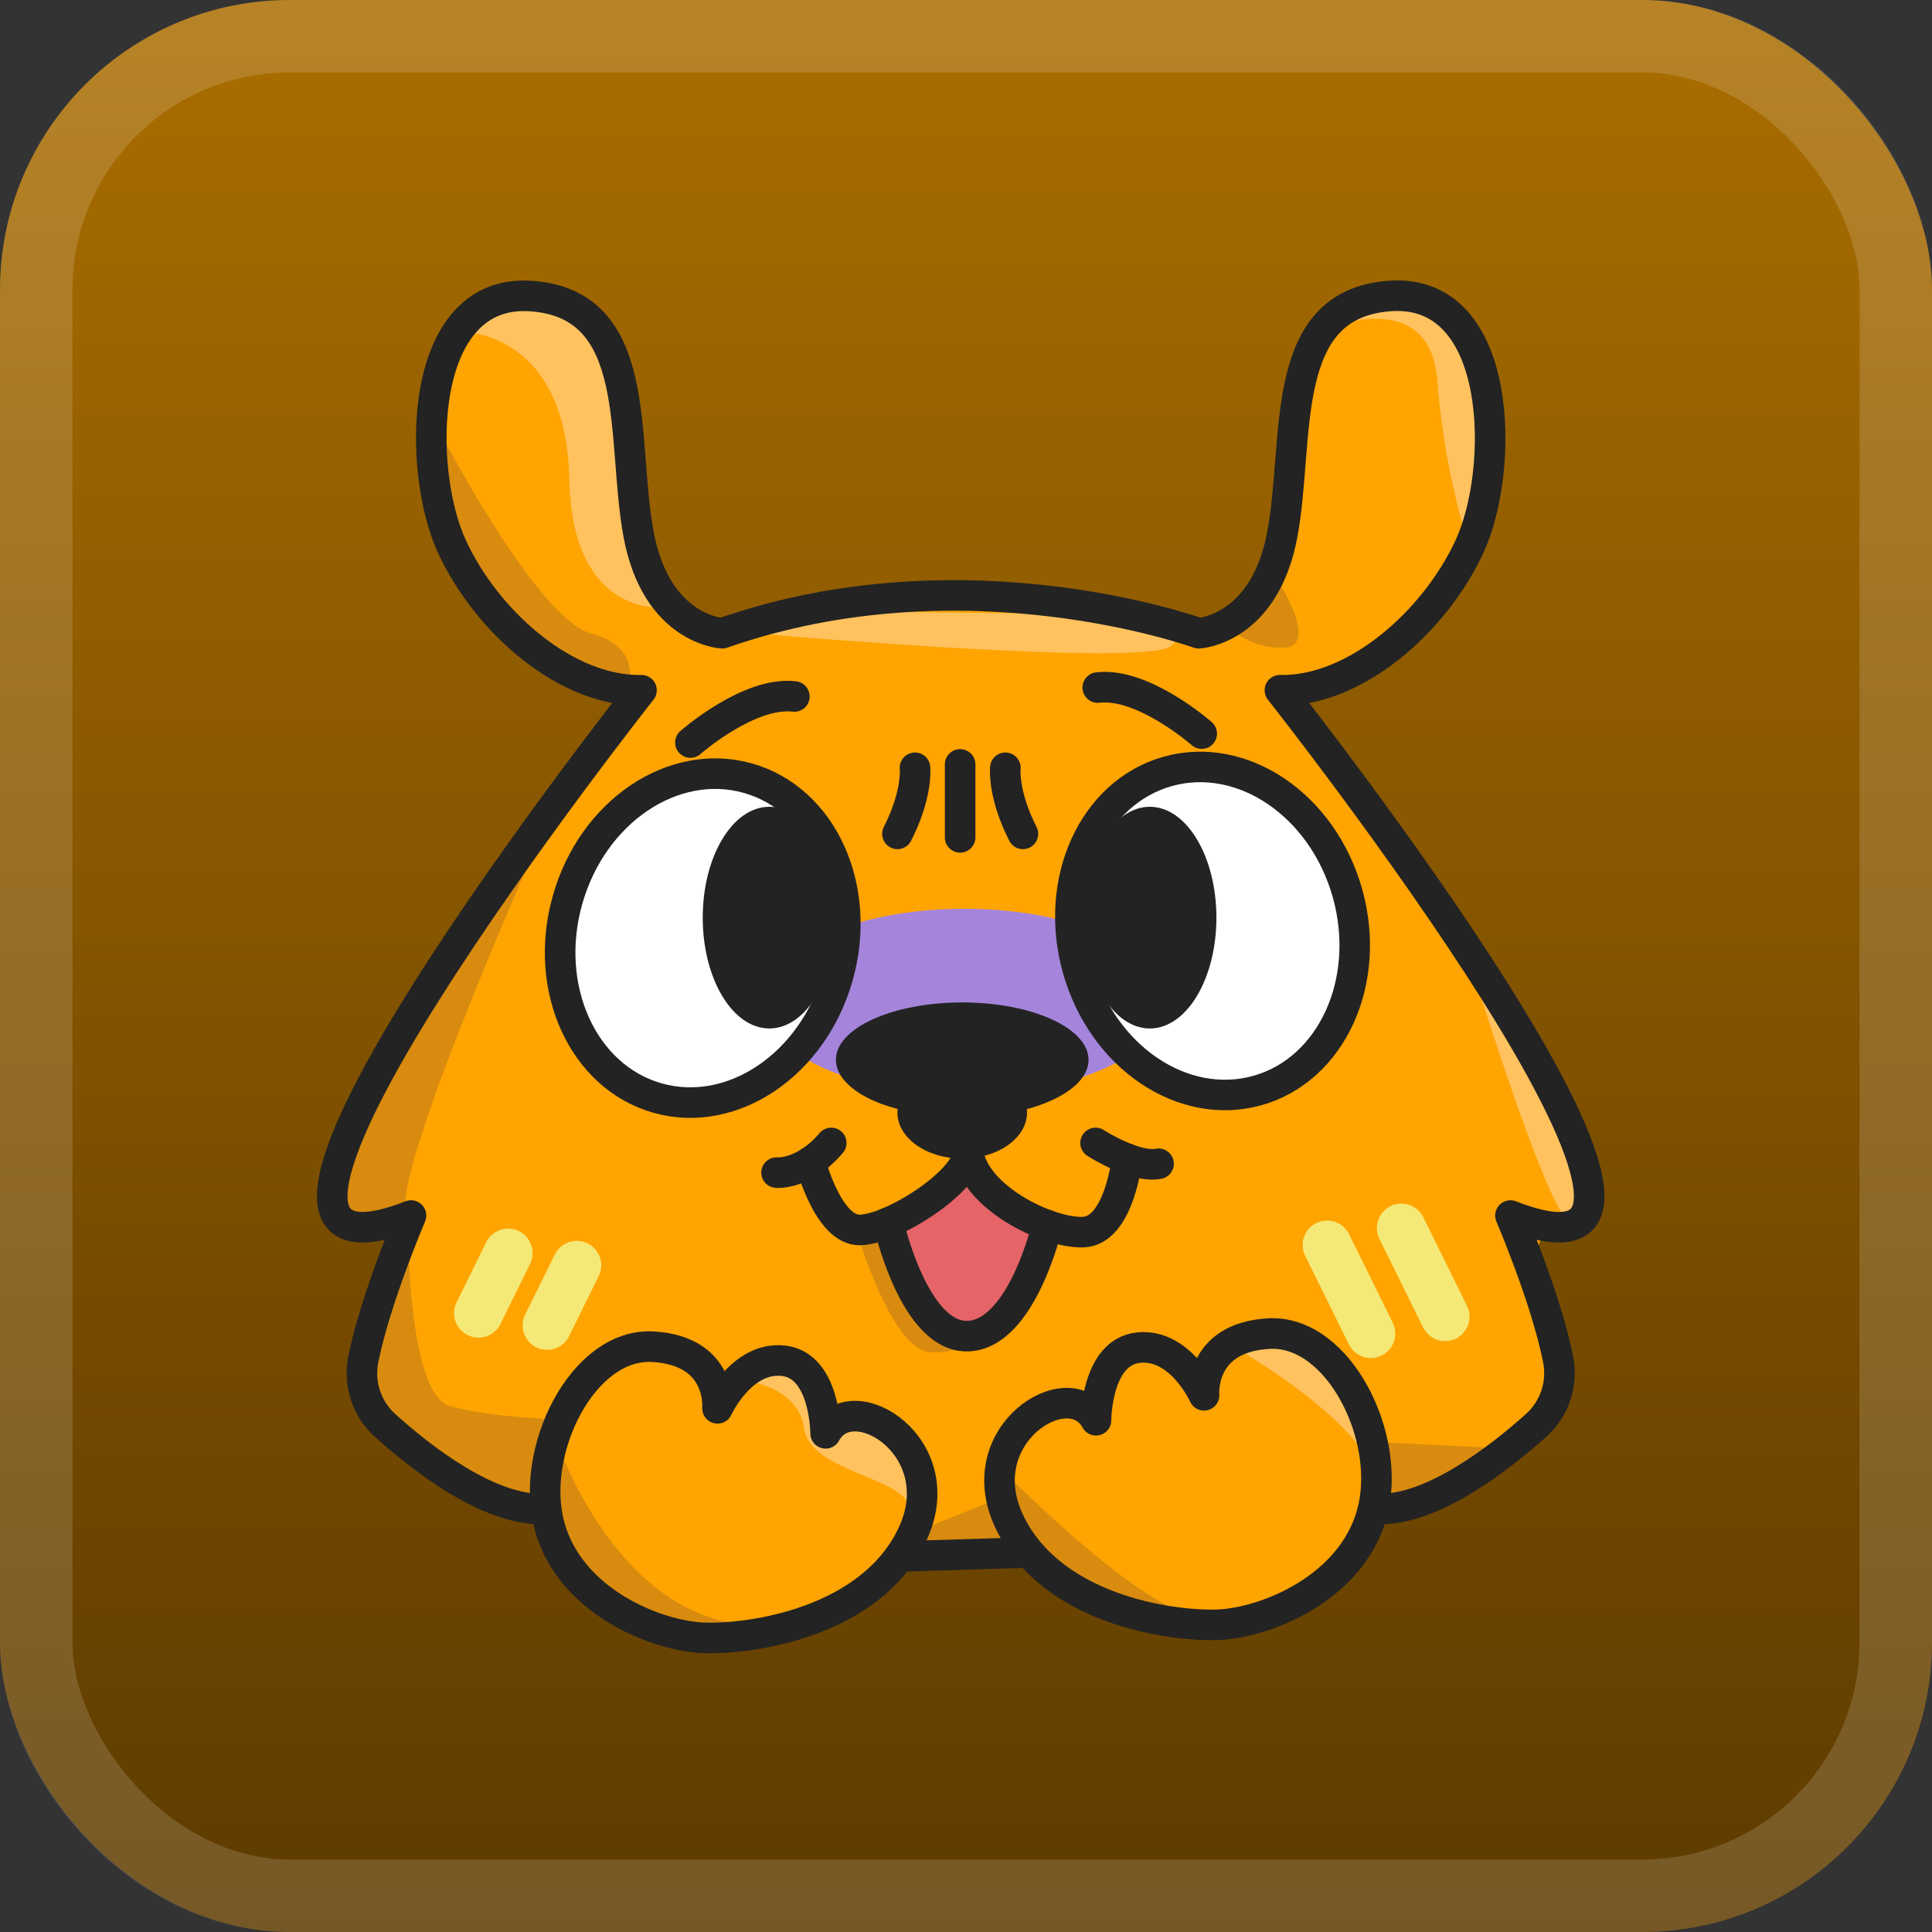 <svg width="56" height="56" viewBox="0 0 56 56" fill="none" xmlns="http://www.w3.org/2000/svg">
<rect x="0" y="0" width="56" height="56" fill="#333333" stroke="none"/>
<rect width="56" height="56" rx="8.4" fill="url(#paint0_linear_1_62)"/>
<g clip-path="url(#clip0_1_62)">
<path d="M20.427 18.244L18.814 16.117L18.24 12.872L17.82 10.12L15.858 8.702L13.534 9.283L12.689 12.406L13.444 15.693L14.102 17.311L15.42 18.513L16.416 19.19L17.561 19.748L18.424 20.085L18.24 20.785L12.51 28.874L10.773 31.887L9.809 34.63L10.327 35.611L11.493 35.522L11.847 35.891L10.706 39.483L11.204 41.269L11.913 41.895L13.396 42.958L14.637 43.667L15.643 43.818L16.372 45.002L17.689 46.499L18.979 47.193L20.291 47.547L22.011 47.389C22.011 47.389 23.872 46.967 23.906 46.953C23.94 46.939 25.361 46.126 25.361 46.126L25.84 45.417L27.479 45.098L29.267 45.275L30.862 45.546L32.298 46.636L36.059 47.123L38.136 46.078L39.199 45.353L39.843 44.245L40.573 43.589L42.645 42.973L45.002 41.059L45.551 39.286L45.129 37.748L44.557 36.24L44.768 35.531L46.008 35.745L46.4 35.003L45.252 31.867L41.796 26.251L38.444 21.613L37.508 20.681L37.902 20.055L39.897 19.258L41.783 17.811L42.873 15.685L43.345 13.421L43.187 11.105L42.372 9.191L40.954 8.533L38.871 9.099L37.9 10.57L37.632 13.019L37.407 15.323L36.344 17.735L35.635 18.245L34.077 18.185L31.709 17.668L28.597 17.363L24.592 17.595L21.349 18.506L20.427 18.251" fill="#FFA401"/>
<path d="M26.012 35.318L26.033 36.399L26.814 37.971L27.396 38.538L28.301 38.694L29.311 38.288L29.767 37.594L30.035 36.236L30.363 35.71L29.767 35.089L28.436 34.216H27.591L27.169 34.864L26.012 35.318Z" fill="#E56467"/>
<path d="M27.954 31.726C31.178 31.726 33.792 30.52 33.792 29.034C33.792 27.547 31.178 26.341 27.954 26.341C24.73 26.341 22.116 27.547 22.116 29.034C22.116 30.52 24.73 31.726 27.954 31.726Z" fill="#A585DB"/>
<path d="M21.666 18.34C21.666 18.34 33.046 19.348 33.928 18.736C34.811 18.125 31.52 17.801 31.52 17.801L24.411 17.721L21.517 18.238" fill="#FFC25F"/>
<path d="M38.634 9.464C38.634 9.464 41.469 8.354 41.664 11.046C41.789 12.675 42.097 14.285 42.583 15.844L42.887 13.287L43.049 11.727L42.703 10.309L41.758 8.934L40.059 8.62L38.634 9.464Z" fill="#FFC25F"/>
<path d="M13.455 9.629C13.455 9.629 16.411 9.629 16.501 13.882C16.592 18.136 19.489 17.595 19.489 17.595L18.688 16.197L18.385 14.602L18.208 12.475L18.011 11.121L17.781 9.88L17.022 9.171L15.397 8.562L14.125 8.999" fill="#FFC25F"/>
<path d="M42.467 27.417C42.467 27.417 44.828 35.244 45.569 35.515C46.31 35.786 46.053 34.762 46.053 34.762L45.533 33.014" fill="#FFC25F"/>
<path d="M35.761 39.04C35.761 39.04 39.811 41.328 39.889 43.047C39.967 44.766 39.222 40.016 39.222 40.016L38.054 39.04L37.321 38.884H35.986" fill="#FFC25F"/>
<path d="M21.496 40.008C21.496 40.008 23.135 40.132 23.305 41.399C23.475 42.666 26.235 42.817 26.359 43.703C26.483 44.589 26.58 42.519 26.58 42.519L25.817 41.564L24.991 41.021L24.037 41.553L23.599 40.422L23.305 39.731L21.496 40.008Z" fill="#FFC25F"/>
<path d="M16.076 41.613C16.076 41.613 17.751 46.811 21.664 47.097C25.577 47.382 19.018 47.338 19.018 47.338L16.973 45.808C16.973 45.808 16.117 44.798 16.076 44.733C16.035 44.667 15.172 43.627 15.172 43.627L13.21 42.875L11.151 41.307" fill="#D88B0F"/>
<path d="M28.973 43.414L26.242 44.532V45.211L29.189 45.195L29.506 44.559L28.86 43.414" fill="#D88B0F"/>
<path d="M39.99 41.803L43.249 41.968L41.886 43.492L39.894 43.612L40.082 42.088" fill="#D88B0F"/>
<path d="M29.154 42.707C29.154 42.707 33.072 46.714 34.825 46.889C36.578 47.065 32.557 46.693 32.557 46.693L31.39 45.994L30.027 45.108L29.141 44.311L28.576 43.015" fill="#D88B0F"/>
<path d="M24.89 35.889C24.89 35.889 25.861 39.125 26.96 39.192C28.058 39.26 27.924 38.73 27.924 38.73L26.405 37.541L25.873 36.353L25.545 35.71L24.606 35.765" fill="#D88B0F"/>
<path d="M36.858 16.541C36.858 16.541 38.373 18.751 37.186 18.774C35.998 18.797 35.341 17.902 35.376 17.887C35.412 17.873 36.043 17.505 36.043 17.505L36.564 16.992L36.778 16.337" fill="#D88B0F"/>
<path d="M12.689 12.406C12.689 12.406 15.534 17.925 17.12 18.355C18.706 18.786 18.183 19.991 18.183 19.991L16.174 19.282L14.812 18.414L13.705 17.193L12.778 14.937L12.689 13.29V12.406Z" fill="#D88B0F"/>
<path d="M15.883 23.752C15.883 23.752 11.491 33.555 11.755 35.095C12.019 36.635 11.289 35.433 11.289 35.433L10.486 35.701L9.6 34.77L9.825 33.546L10.889 31.224L13.499 27.017" fill="#D88B0F"/>
<path d="M11.821 35.437C11.821 35.437 11.799 40.399 13.037 40.754C14.274 41.108 16.26 41.138 16.26 41.138L14.968 42.7C14.968 42.7 13.43 41.991 13.277 41.961C13.125 41.931 11.558 41.3 11.558 41.3L10.619 40.522L10.492 39.946" fill="#D88B0F"/>
<path d="M14.729 36.321L13.87 38.063" stroke="#F4E977" stroke-width="1.418" stroke-miterlimit="10" stroke-linecap="round"/>
<path d="M16.718 36.676L15.858 38.418" stroke="#F4E977" stroke-width="1.418" stroke-miterlimit="10" stroke-linecap="round"/>
<path d="M38.467 36.086L39.734 38.654" stroke="#F4E977" stroke-width="1.418" stroke-miterlimit="10" stroke-linecap="round"/>
<path d="M40.619 35.596L41.886 38.164" stroke="#F4E977" stroke-width="1.418" stroke-miterlimit="10" stroke-linecap="round"/>
<path d="M20.797 40.821C20.797 40.821 20.955 39.148 18.919 39.035C16.882 38.921 15.323 42.088 15.936 44.261C16.549 46.434 19.036 47.428 20.416 47.474C21.797 47.52 25.235 47.021 26.442 44.486C27.649 41.952 24.7 40.121 23.931 41.546C23.931 41.546 23.931 39.577 22.708 39.442C21.485 39.307 20.797 40.821 20.797 40.821Z" stroke="#232323" stroke-width="0.886" stroke-linecap="round" stroke-linejoin="round"/>
<path d="M34.9 40.444C34.9 40.444 34.742 38.769 36.778 38.655C38.815 38.542 40.374 41.711 39.764 43.882C39.155 46.053 36.665 47.049 35.284 47.095C33.904 47.141 30.465 46.643 29.258 44.109C28.051 41.574 31 39.749 31.768 41.167C31.768 41.167 31.768 39.199 32.991 39.063C34.214 38.926 34.9 40.444 34.9 40.444Z" stroke="#232323" stroke-width="0.886" stroke-linecap="round" stroke-linejoin="round"/>
<path d="M26.242 45.11L29.659 45.005" stroke="#232323" stroke-width="0.886" stroke-linecap="round" stroke-linejoin="round"/>
<path d="M24.289 28.296C25.01 25.736 23.84 23.165 21.675 22.555C19.51 21.946 17.17 23.527 16.449 26.088C15.727 28.649 16.898 31.219 19.063 31.829C21.228 32.439 23.568 30.857 24.289 28.296Z" fill="white" stroke="#232323" stroke-width="0.886" stroke-linecap="round" stroke-linejoin="round"/>
<path d="M36.447 31.609C38.606 31.002 39.774 28.439 39.056 25.885C38.337 23.331 36.005 21.753 33.845 22.36C31.686 22.967 30.518 25.53 31.236 28.084C31.954 30.638 34.287 32.216 36.447 31.609Z" fill="white" stroke="#232323" stroke-width="0.884" stroke-linecap="round" stroke-linejoin="round"/>
<path d="M22.299 29.811C23.364 29.811 24.229 28.373 24.229 26.598C24.229 24.824 23.364 23.385 22.299 23.385C21.233 23.385 20.369 24.824 20.369 26.598C20.369 28.373 21.233 29.811 22.299 29.811Z" fill="#232323"/>
<path d="M33.328 29.811C34.394 29.811 35.258 28.373 35.258 26.598C35.258 24.824 34.394 23.385 33.328 23.385C32.262 23.385 31.398 24.824 31.398 26.598C31.398 28.373 32.262 29.811 33.328 29.811Z" fill="#232323"/>
<path d="M31.552 30.719C31.552 31.639 29.912 32.383 27.89 32.383C27.09 32.394 26.294 32.262 25.54 31.995C24.739 31.69 24.229 31.231 24.229 30.719C24.229 29.801 25.868 29.056 27.89 29.056C29.912 29.056 31.552 29.801 31.552 30.719Z" fill="#232323"/>
<path d="M27.89 33.581C28.928 33.581 29.769 32.984 29.769 32.247C29.769 31.51 28.928 30.912 27.89 30.912C26.853 30.912 26.012 31.51 26.012 32.247C26.012 32.984 26.853 33.581 27.89 33.581Z" fill="#232323"/>
<path d="M22.509 33.989C22.509 33.989 23.295 34.065 24.094 33.129" stroke="#232323" stroke-width="0.886" stroke-linecap="round" stroke-linejoin="round"/>
<path d="M31.756 33.129C31.756 33.129 32.902 33.868 33.581 33.732" stroke="#232323" stroke-width="0.886" stroke-linecap="round" stroke-linejoin="round"/>
<path d="M23.486 33.672C23.486 33.672 23.995 35.664 24.923 35.651C25.852 35.639 27.988 34.269 28.057 33.439" stroke="#232323" stroke-width="0.886" stroke-linecap="round" stroke-linejoin="round"/>
<path d="M32.668 33.587C32.668 33.587 32.445 35.674 31.399 35.713C30.354 35.752 28.209 34.684 28.057 33.361" stroke="#232323" stroke-width="0.886" stroke-linecap="round" stroke-linejoin="round"/>
<path d="M25.749 35.437C25.749 35.437 26.485 38.774 28.053 38.728C29.622 38.682 30.357 35.51 30.357 35.51" stroke="#232323" stroke-width="0.886" stroke-linecap="round" stroke-linejoin="round"/>
<path d="M20.012 21.523C20.012 21.523 21.71 20.029 23.025 20.188" stroke="#232323" stroke-width="0.886" stroke-linecap="round" stroke-linejoin="round"/>
<path d="M34.832 21.264C34.832 21.264 33.136 19.77 31.819 19.929" stroke="#232323" stroke-width="0.886" stroke-linecap="round" stroke-linejoin="round"/>
<path d="M26.522 22.255C26.522 22.255 26.605 23.008 26.013 24.17" stroke="#232323" stroke-width="0.886" stroke-linecap="round" stroke-linejoin="round"/>
<path d="M29.141 22.255C29.141 22.255 29.058 23.008 29.65 24.17" stroke="#232323" stroke-width="0.886" stroke-linecap="round" stroke-linejoin="round"/>
<path d="M27.83 22.157V24.271" stroke="#232323" stroke-width="0.886" stroke-linecap="round" stroke-linejoin="round"/>
<path d="M39.928 43.74C41.523 43.788 43.486 42.248 44.535 41.307C44.797 41.069 44.992 40.768 45.102 40.432C45.212 40.097 45.232 39.739 45.161 39.393C44.807 37.62 43.781 35.233 43.781 35.233C51.518 38.265 37.099 20.007 37.099 20.007C39.256 20.052 41.563 18.058 42.593 15.844C43.623 13.63 43.603 8.354 40.3 8.578C36.996 8.801 37.687 12.744 37.166 15.504C36.645 18.263 34.745 18.355 34.745 18.355C34.745 18.355 27.984 15.888 20.934 18.355C20.934 18.355 19.032 18.265 18.513 15.504C17.994 12.742 18.69 8.808 15.39 8.581C12.09 8.354 12.072 13.627 13.1 15.844C14.128 18.061 16.434 20.052 18.594 20.007C18.594 20.007 4.175 38.262 11.913 35.233C11.913 35.233 10.889 37.626 10.532 39.393C10.461 39.738 10.48 40.096 10.588 40.431C10.697 40.767 10.891 41.069 11.151 41.307C12.193 42.248 14.148 43.788 15.759 43.74" stroke="#232323" stroke-width="0.886" stroke-linecap="round" stroke-linejoin="round"/>
</g>
<rect x="1.05" y="1.05" width="53.9" height="53.9" rx="7.35" stroke="white" stroke-opacity="0.15" stroke-width="2.1"/>
<defs>
<linearGradient id="paint0_linear_1_62" x1="28" y1="0" x2="28" y2="56" gradientUnits="userSpaceOnUse">
<stop stop-color="#AA6D00"/>
<stop offset="1" stop-color="#5D3B00"/>
</linearGradient>
<clipPath id="clip0_1_62">
<rect width="40" height="40" fill="white" transform="translate(8 8)"/>
</clipPath>
</defs>
</svg>
